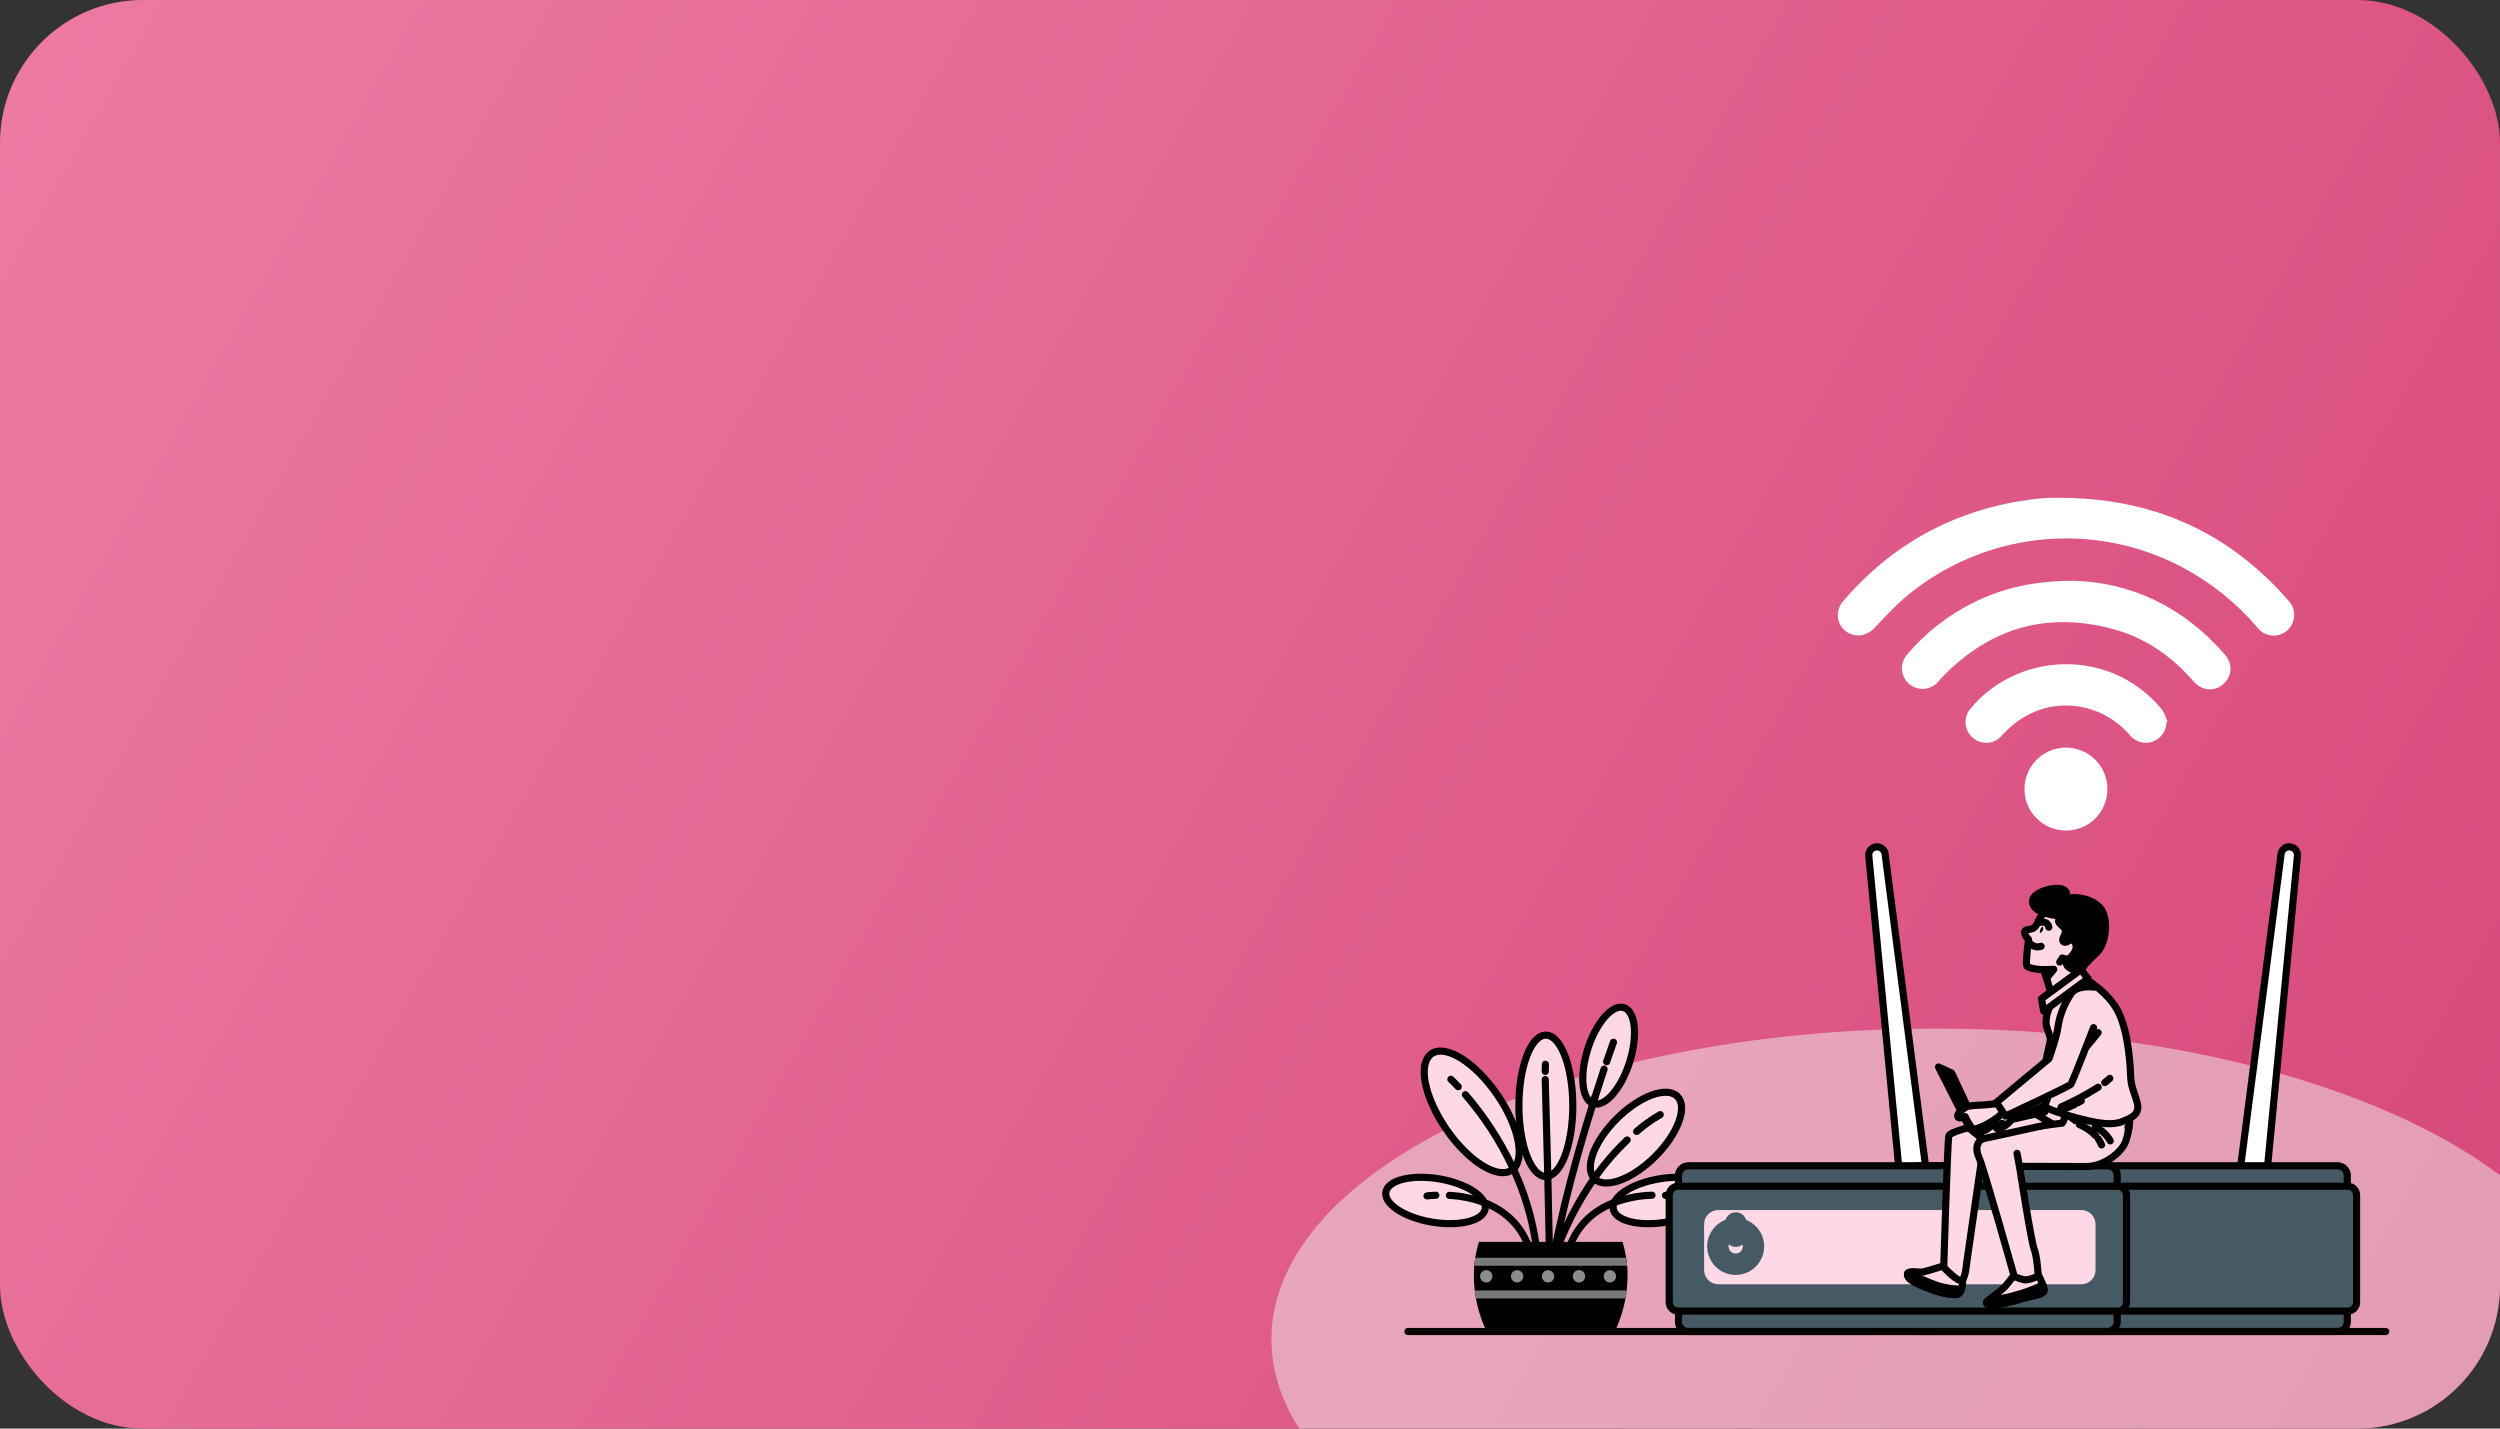 <svg width="350" height="200" viewBox="0 0 350 200" fill="none" xmlns="http://www.w3.org/2000/svg">
<rect x="0" y="0" width="350" height="200" fill="#333333" stroke="none"/>
<g clip-path="url(#clip0_552_29002)">
<rect width="350" height="200" rx="20" fill="url(#paint0_linear_552_29002)"/>
<path opacity="0.5" d="M271 231C322.362 231 364 211.524 364 187.5C364 163.476 322.362 144 271 144C219.638 144 178 163.476 178 187.5C178 211.524 219.638 231 271 231Z" fill="#F0F0F0"/>
<path d="M289.264 69.71C301.76 69.903 312.208 74.648 320.428 84.139C320.692 84.426 320.895 84.764 321.025 85.132C321.155 85.499 321.209 85.889 321.184 86.279C321.159 86.668 321.055 87.048 320.88 87.396C320.704 87.744 320.459 88.053 320.161 88.304C319.871 88.551 319.534 88.737 319.171 88.852C318.808 88.967 318.426 89.007 318.047 88.972C317.668 88.936 317.3 88.825 316.964 88.645C316.629 88.465 316.333 88.22 316.094 87.923C313.16 84.457 309.593 81.582 305.583 79.45C299.419 76.175 292.413 74.828 285.474 75.584C278.535 76.339 271.984 79.162 266.669 83.687C265.157 84.963 263.813 86.448 262.45 87.891C261.26 89.143 259.531 89.342 258.285 88.268C257.038 87.194 256.961 85.4 258.086 84.103C264.97 76.12 273.635 71.404 284.082 69.957C284.9 69.844 285.724 69.757 286.551 69.719C287.453 69.677 288.36 69.71 289.264 69.71Z" fill="white"/>
<path d="M290.298 81.307C298.203 81.512 305.638 84.877 311.484 91.648C312.638 92.981 312.504 94.701 311.222 95.813C310.005 96.86 308.247 96.721 307.113 95.418C304.061 91.883 300.363 89.292 295.852 88.075C286.662 85.594 278.716 87.855 272.052 94.659C271.805 94.912 271.576 95.183 271.341 95.447C270.839 96.026 270.128 96.382 269.363 96.437C268.599 96.492 267.844 96.241 267.265 95.739C266.686 95.237 266.33 94.526 266.275 93.761C266.22 92.997 266.471 92.242 266.973 91.663C269.545 88.612 272.718 86.124 276.294 84.356C280.397 82.312 284.732 81.328 290.298 81.307Z" fill="white"/>
<path d="M303.303 101.088C303.305 101.673 303.129 102.244 302.799 102.727C302.469 103.21 302.001 103.581 301.456 103.792C300.901 104.011 300.293 104.05 299.715 103.905C299.137 103.76 298.619 103.438 298.234 102.983C297.029 101.572 295.519 100.453 293.819 99.71C289.059 97.699 283.837 98.949 280.306 102.936C279.47 103.882 278.426 104.224 277.218 103.858C276.757 103.718 276.339 103.465 276.001 103.122C275.663 102.779 275.416 102.357 275.283 101.894C275.15 101.431 275.134 100.943 275.238 100.473C275.341 100.002 275.561 99.566 275.876 99.202C281.921 91.913 293.042 90.871 300.316 96.959C301.148 97.651 301.914 98.419 302.604 99.252C303.006 99.74 303.178 100.416 303.455 101.008L303.303 101.088Z" fill="white"/>
<path d="M289.252 116.273C288.101 116.276 286.976 115.938 286.018 115.301C285.061 114.663 284.314 113.756 283.873 112.693C283.432 111.631 283.317 110.461 283.542 109.333C283.767 108.205 284.322 107.169 285.137 106.357C285.952 105.545 286.99 104.993 288.119 104.772C289.248 104.551 290.417 104.671 291.478 105.115C292.539 105.56 293.444 106.31 294.078 107.27C294.712 108.23 295.046 109.357 295.038 110.507C295.035 112.039 294.424 113.507 293.339 114.588C292.254 115.669 290.784 116.275 289.252 116.273Z" fill="white"/>
<path d="M216.419 164.71C218.502 164.71 220.191 160.28 220.191 154.815C220.191 149.35 218.502 144.92 216.419 144.92C214.335 144.92 212.646 149.35 212.646 154.815C212.646 160.28 214.335 164.71 216.419 164.71Z" fill="#FFD8E6" stroke="black" stroke-miterlimit="10"/>
<path d="M228.14 148.718C229.319 145.007 228.965 141.582 227.349 141.068C225.733 140.555 223.467 143.147 222.288 146.858C221.108 150.57 221.462 153.994 223.078 154.508C224.694 155.022 226.961 152.429 228.14 148.718Z" fill="#FFD8E6" stroke="black" stroke-miterlimit="10"/>
<path d="M200.46 171.095C196.619 170.443 193.736 168.56 194.019 166.891C194.302 165.222 197.646 164.392 201.484 165.04C205.321 165.689 208.207 167.575 207.925 169.244C207.642 170.913 204.298 171.743 200.46 171.095Z" fill="#FFD8E6" stroke="black" stroke-miterlimit="10"/>
<path d="M231.693 161.946C228.486 165.127 224.695 166.507 223.229 165.026C221.762 163.544 223.172 159.769 226.379 156.588C229.586 153.408 233.377 152.027 234.843 153.509C236.31 154.991 234.9 158.766 231.693 161.946Z" fill="#FFD8E6" stroke="black" stroke-miterlimit="10"/>
<path d="M209.592 153.22C212.695 157.722 213.626 162.464 211.656 163.815C209.687 165.165 205.593 162.616 202.49 158.108C199.387 153.601 198.453 148.886 200.425 147.52C202.398 146.154 206.486 148.722 209.592 153.22Z" fill="#FFD8E6" stroke="black" stroke-miterlimit="10"/>
<path d="M216.684 164.216L216.975 177.821" stroke="black" stroke-miterlimit="10" stroke-linecap="round"/>
<path d="M216.332 151.135L216.683 164.216" stroke="black" stroke-miterlimit="10" stroke-linecap="round"/>
<path d="M216.356 149.002L216.332 150.004" stroke="black" stroke-miterlimit="10" stroke-linecap="round"/>
<path d="M211.641 163.166C213.805 167.637 215.072 172.488 215.368 177.446" stroke="black" stroke-miterlimit="10" stroke-linecap="round"/>
<path d="M205.16 153.259C207.749 156.26 209.928 159.592 211.64 163.166" stroke="black" stroke-miterlimit="10" stroke-linecap="round"/>
<path d="M203.123 151.102C203.123 151.102 203.513 151.462 204.155 152.143" stroke="black" stroke-miterlimit="10" stroke-linecap="round"/>
<path d="M223.464 164.57C220.818 168.28 218.755 172.372 217.348 176.706" stroke="black" stroke-miterlimit="10" stroke-linecap="round"/>
<path d="M227.801 159.596C226.203 161.12 224.751 162.789 223.463 164.582" stroke="black" stroke-miterlimit="10" stroke-linecap="round"/>
<path d="M232.436 156.05C231.257 156.72 230.149 157.51 229.131 158.406" stroke="black" stroke-miterlimit="10" stroke-linecap="round"/>
<path d="M223.303 153.583C221.22 160.161 218.409 169.878 217.1 178.315" stroke="black" stroke-miterlimit="10" stroke-linecap="round"/>
<path d="M224.576 149.683C224.204 150.793 223.773 152.108 223.303 153.583" stroke="black" stroke-miterlimit="10" stroke-linecap="round"/>
<path d="M225.883 145.911C225.883 145.911 225.517 146.919 224.928 148.645" stroke="black" stroke-miterlimit="10" stroke-linecap="round"/>
<path d="M207.73 168.334C210.343 169.324 212.889 171.234 214.13 174.852" stroke="black" stroke-miterlimit="10" stroke-linecap="round"/>
<path d="M202.914 167.352C204.562 167.436 206.187 167.767 207.737 168.334" stroke="black" stroke-miterlimit="10" stroke-linecap="round"/>
<path d="M199.781 167.429C199.781 167.429 200.245 167.364 201.013 167.334" stroke="black" stroke-miterlimit="10" stroke-linecap="round"/>
<path d="M233.32 171.095C237.16 170.443 240.043 168.56 239.761 166.891C239.478 165.222 236.134 164.392 232.293 165.04C228.452 165.689 225.572 167.575 225.855 169.244C226.138 170.913 229.479 171.743 233.32 171.095Z" fill="#FFD8E6" stroke="black" stroke-miterlimit="10"/>
<path d="M226.119 168.304C223.478 169.283 220.889 171.196 219.637 174.849" stroke="black" stroke-miterlimit="10" stroke-linecap="round"/>
<path d="M231.277 167.331C229.518 167.381 227.778 167.709 226.121 168.304" stroke="black" stroke-miterlimit="10" stroke-linecap="round"/>
<path d="M233.996 167.429C233.996 167.429 233.699 167.388 233.166 167.355" stroke="black" stroke-miterlimit="10" stroke-linecap="round"/>
<path d="M226.075 186.413C227.236 183.98 227.846 181.321 227.86 178.625C227.862 177.011 227.621 175.406 227.146 173.865H207.052C206.575 175.406 206.335 177.011 206.338 178.625C206.353 181.321 206.963 183.98 208.123 186.413H226.075Z" fill="black"/>
<path d="M206.536 176.09C206.48 176.456 206.435 176.825 206.402 177.203H227.796C227.763 176.825 227.719 176.456 227.662 176.09H206.536Z" fill="#7A7A7A"/>
<path d="M227.569 181.778C227.635 181.409 227.694 181.037 227.739 180.666H206.461C206.506 181.037 206.562 181.409 206.631 181.778H227.569Z" fill="#7A7A7A"/>
<path d="M208.937 178.687C208.937 178.858 208.886 179.026 208.791 179.168C208.696 179.31 208.56 179.421 208.402 179.487C208.244 179.552 208.07 179.57 207.902 179.536C207.734 179.503 207.58 179.42 207.459 179.299C207.338 179.178 207.255 179.024 207.222 178.856C207.188 178.688 207.205 178.514 207.271 178.356C207.337 178.198 207.447 178.062 207.59 177.967C207.732 177.872 207.9 177.821 208.071 177.821C208.3 177.822 208.52 177.914 208.682 178.076C208.844 178.238 208.936 178.458 208.937 178.687Z" fill="#8C8C8C"/>
<path d="M213.265 178.687C213.265 178.858 213.214 179.026 213.119 179.168C213.024 179.31 212.888 179.421 212.73 179.487C212.572 179.552 212.398 179.57 212.23 179.536C212.062 179.503 211.908 179.42 211.787 179.299C211.666 179.178 211.583 179.024 211.55 178.856C211.516 178.688 211.534 178.514 211.599 178.356C211.665 178.198 211.776 178.062 211.918 177.967C212.06 177.872 212.228 177.821 212.399 177.821C212.629 177.821 212.849 177.912 213.011 178.075C213.173 178.237 213.265 178.457 213.265 178.687Z" fill="#8C8C8C"/>
<path d="M217.593 178.687C217.593 178.858 217.542 179.026 217.447 179.168C217.352 179.31 217.217 179.421 217.058 179.487C216.9 179.552 216.726 179.57 216.558 179.536C216.39 179.503 216.236 179.42 216.115 179.299C215.994 179.178 215.911 179.024 215.878 178.856C215.845 178.688 215.862 178.514 215.927 178.356C215.993 178.198 216.104 178.062 216.246 177.967C216.388 177.872 216.556 177.821 216.727 177.821C216.957 177.821 217.177 177.912 217.339 178.075C217.502 178.237 217.593 178.457 217.593 178.687Z" fill="#8C8C8C"/>
<path d="M221.057 179.553C221.535 179.553 221.923 179.165 221.923 178.687C221.923 178.209 221.535 177.821 221.057 177.821C220.579 177.821 220.191 178.209 220.191 178.687C220.191 179.165 220.579 179.553 221.057 179.553Z" fill="#8C8C8C"/>
<path d="M226.251 178.687C226.251 178.858 226.2 179.026 226.105 179.168C226.01 179.31 225.875 179.421 225.717 179.487C225.558 179.552 225.384 179.57 225.216 179.536C225.048 179.503 224.894 179.42 224.773 179.299C224.652 179.178 224.57 179.024 224.536 178.856C224.503 178.688 224.52 178.514 224.585 178.356C224.651 178.198 224.762 178.062 224.904 177.967C225.047 177.872 225.214 177.821 225.385 177.821C225.615 177.821 225.835 177.912 225.997 178.075C226.16 178.237 226.251 178.457 226.251 178.687Z" fill="#8C8C8C"/>
<path d="M320.624 118.564C320.324 118.529 320.022 118.614 319.784 118.801C319.546 118.987 319.392 119.26 319.354 119.56L313.588 164.109L317.342 164.532L321.641 119.819C321.67 119.518 321.579 119.218 321.389 118.984C321.199 118.749 320.924 118.598 320.624 118.564Z" fill="white" stroke="black" stroke-linecap="round" stroke-linejoin="round"/>
<path d="M262.646 118.564C262.946 118.529 263.248 118.614 263.486 118.801C263.723 118.987 263.878 119.26 263.916 119.56L269.688 164.109L265.933 164.532L261.628 119.819C261.6 119.518 261.69 119.218 261.881 118.984C262.071 118.749 262.345 118.598 262.646 118.564Z" fill="white" stroke="black" stroke-linecap="round" stroke-linejoin="round"/>
<path d="M327.256 163.211H268.567C267.813 163.211 267.201 163.822 267.201 164.576V185.045C267.201 185.799 267.813 186.41 268.567 186.41H327.256C328.01 186.41 328.622 185.799 328.622 185.045V164.576C328.622 163.822 328.01 163.211 327.256 163.211Z" fill="#455A64" stroke="black" stroke-linecap="round" stroke-linejoin="round"/>
<path d="M328.681 166.073H267.141C266.456 166.073 265.9 166.628 265.9 167.313V182.314C265.9 182.999 266.456 183.554 267.141 183.554H328.681C329.366 183.554 329.921 182.999 329.921 182.314V167.313C329.921 166.628 329.366 166.073 328.681 166.073Z" fill="#455A64" stroke="black" stroke-linecap="round" stroke-linejoin="round"/>
<path d="M295.045 163.211H236.356C235.602 163.211 234.99 163.822 234.99 164.576V185.045C234.99 185.799 235.602 186.41 236.356 186.41H295.045C295.8 186.41 296.411 185.799 296.411 185.045V164.576C296.411 163.822 295.8 163.211 295.045 163.211Z" fill="#455A64" stroke="black" stroke-linecap="round" stroke-linejoin="round"/>
<path d="M296.47 166.073H234.93C234.245 166.073 233.689 166.628 233.689 167.313V182.314C233.689 182.999 234.245 183.554 234.93 183.554H296.47C297.155 183.554 297.71 182.999 297.71 182.314V167.313C297.71 166.628 297.155 166.073 296.47 166.073Z" fill="#455A64" stroke="black" stroke-linecap="round" stroke-linejoin="round"/>
<path d="M291.385 169.905H240.565C239.742 169.905 239.074 170.572 239.074 171.395V177.809C239.074 178.633 239.742 179.3 240.565 179.3H291.385C292.208 179.3 292.876 178.633 292.876 177.809V171.395C292.876 170.572 292.208 169.905 291.385 169.905Z" fill="#FFD8E6" stroke="#FFD8E6" stroke-linecap="round" stroke-linejoin="round"/>
<path d="M242.065 172.181C241.528 172.395 241.083 172.79 240.804 173.296C240.526 173.803 240.432 174.391 240.539 174.959C240.646 175.527 240.946 176.04 241.389 176.411C241.832 176.783 242.391 176.989 242.969 176.994C243.547 176.999 244.109 176.804 244.559 176.441C245.009 176.078 245.319 175.571 245.436 175.005C245.554 174.439 245.471 173.849 245.202 173.338C244.934 172.826 244.496 172.423 243.963 172.198" stroke="#455A64" stroke-width="3" stroke-miterlimit="10" stroke-linecap="round"/>
<path d="M243.016 171.214V173.061" stroke="#455A64" stroke-width="3" stroke-miterlimit="10" stroke-linecap="round"/>
<path d="M272.136 177.217C272.136 177.217 269.706 177.982 269.191 178.08C268.676 178.178 267.108 177.783 267.046 178.378C266.983 178.973 267.956 179.547 269.482 180.163C271.009 180.779 272.684 181.281 273.82 181.231C274.957 181.18 274.739 178.94 274.802 178.553C274.864 178.166 272.136 177.217 272.136 177.217Z" fill="#FFD8E6" stroke="black" stroke-linecap="round" stroke-linejoin="round"/>
<path d="M270.281 179.621C268.379 178.836 267.493 178.431 267.106 178.238C267.071 178.281 267.05 178.334 267.047 178.39C266.999 179.011 267.957 179.559 269.483 180.175C271.009 180.791 272.684 181.293 273.821 181.243C274.246 181.222 274.481 180.898 274.612 180.478C273.125 180.489 271.651 180.198 270.281 179.621Z" fill="#FFD8E6" stroke="black" stroke-linecap="round" stroke-linejoin="round"/>
<path d="M286.907 154.404L286.271 154.753V155.678C286.271 155.678 272.993 157.891 272.82 159.049C272.648 160.206 272.121 177.423 272.121 177.423C272.121 177.423 274.263 179.728 274.724 179.208C275.185 178.687 275.304 177.018 275.304 177.018L277.506 161.768C277.506 161.768 292.462 163.142 294.72 162.446C296.978 161.75 298.076 158.745 298.132 157.356C298.189 155.966 298.192 155.33 298.192 155.33L288.002 153.943L286.907 154.404Z" fill="#FFD8E6" stroke="black" stroke-linecap="round" stroke-linejoin="round"/>
<path d="M282.394 177.839L282.299 177.997C281.818 178.764 281.27 179.486 280.659 180.154C279.675 181.195 278.056 182.064 278.113 182.409C278.169 182.754 279.27 182.989 283.031 181.832C284.723 181.311 285.982 181.311 286.154 180.731C286.327 180.151 284.941 177.667 284.941 177.667L282.394 177.839Z" fill="#FFD8E6" stroke="black" stroke-linecap="round" stroke-linejoin="round"/>
<path d="M286.154 180.719C286.176 180.439 286.125 180.158 286.006 179.904C284.734 180.509 283.409 180.995 282.049 181.356C280.818 181.696 279.564 181.944 278.297 182.097C278.172 182.219 278.101 182.323 278.113 182.394C278.169 182.742 279.27 182.974 283.03 181.817C284.729 181.314 285.982 181.314 286.154 180.719Z" fill="#FFD8E6" stroke="black" stroke-linecap="round" stroke-linejoin="round"/>
<path d="M290.555 156.892C290.555 156.892 289.166 155.678 289.05 156.371C288.934 157.064 288.702 157.24 288.702 157.24C288.702 157.24 278.982 158.406 277.887 159.09C276.793 159.774 276.442 160.712 277.078 162.101C277.715 163.49 281.996 178.708 281.996 178.708C282.442 178.909 282.908 179.064 283.385 179.169C284.022 179.285 285.352 178.648 285.352 178.648C285.352 178.648 285.191 175.813 284.787 174.888C284.382 173.963 282.725 163.285 282.725 163.285C282.725 163.285 289.749 163.312 292.123 163.312C294.497 163.312 297.098 161.345 297.618 159.724C298.139 158.102 297.916 157.757 297.916 157.757" fill="#FFD8E6"/>
<path d="M290.555 156.892C290.555 156.892 289.166 155.678 289.05 156.371C288.934 157.064 288.702 157.24 288.702 157.24C288.702 157.24 278.982 158.406 277.887 159.09C276.793 159.774 276.442 160.712 277.078 162.101C277.715 163.49 281.996 178.708 281.996 178.708C282.442 178.909 282.908 179.064 283.385 179.169C284.022 179.285 285.352 178.648 285.352 178.648C285.352 178.648 285.191 175.813 284.787 174.888C284.382 173.963 282.725 163.285 282.725 163.285C282.725 163.285 289.749 163.312 292.123 163.312C294.497 163.312 297.098 161.345 297.618 159.724C298.139 158.102 297.916 157.757 297.916 157.757" stroke="black" stroke-linecap="round" stroke-linejoin="round"/>
<path d="M282.719 163.288L282.383 161.467" stroke="black" stroke-linecap="round" stroke-linejoin="round"/>
<path d="M293.766 159.45C293.952 159.71 294.103 159.993 294.215 160.292" stroke="black" stroke-linecap="round" stroke-linejoin="round"/>
<path d="M291.119 157.442C291.975 157.795 292.749 158.322 293.392 158.989" stroke="black" stroke-linecap="round" stroke-linejoin="round"/>
<path d="M293.318 157.769C294.213 158.179 294.955 158.863 295.437 159.721" stroke="black" stroke-linecap="round" stroke-linejoin="round"/>
<path d="M287.05 140.204C287.05 140.204 287.05 140.288 287.035 140.43C286.984 141.249 286.077 142.465 286.618 144.001C287.847 147.464 287.597 150.007 287.487 149.266C287.66 150.424 286.618 152.911 286.618 153.729C286.618 154.547 284.476 154.66 289.338 156.109C294.199 157.558 295.883 157.493 297.091 157.028C298.299 156.564 299.173 156.16 299.289 155.178C299.405 154.196 298.364 152.459 298.308 150.953C298.251 149.448 298.043 144.738 296.597 141.731C295.151 138.723 291.331 136.637 291.331 136.637L287.05 140.204Z" fill="#FFD8E6" stroke="black" stroke-linecap="round" stroke-linejoin="round"/>
<path d="M294.666 151.563C294.919 151.37 295.154 151.174 295.371 150.968" stroke="black" stroke-linecap="round" stroke-linejoin="round"/>
<path d="M288.568 154.967C290.361 154.179 292.09 153.256 293.742 152.206" stroke="black" stroke-linecap="round" stroke-linejoin="round"/>
<path d="M290.433 154.634C289.746 154.978 289.026 155.254 288.285 155.458" stroke="black" stroke-linecap="round" stroke-linejoin="round"/>
<path d="M291.373 154.125C291.373 154.125 291.209 154.226 290.936 154.375" stroke="black" stroke-linecap="round" stroke-linejoin="round"/>
<path d="M292.174 146.476L293.736 144.569" stroke="black" stroke-linecap="round" stroke-linejoin="round"/>
<path d="M286.514 127.373C286.123 127.782 285.774 128.229 285.473 128.709C285.22 129.208 285.175 129.571 284.744 129.899C284.313 130.226 283.42 130.015 283.444 130.529C283.468 131.044 284.003 131.535 284.003 131.535C284.003 131.535 283.569 134.677 283.732 135.176C283.896 135.676 286.145 135.771 286.145 135.771L287.291 139.502L291.334 136.762L291.441 135.676C291.542 135.236 292.268 133.873 292.869 132.85C293.47 131.826 293.202 129.131 291.75 127.971C290.298 126.81 288.377 126.929 287.784 126.888C287.192 126.846 286.514 127.373 286.514 127.373Z" fill="#FFD8E6" stroke="black" stroke-linecap="round" stroke-linejoin="round"/>
<path d="M284.266 132.142C284.457 132.333 284.697 132.466 284.961 132.526C285.224 132.586 285.498 132.57 285.753 132.481" stroke="black" stroke-linecap="round" stroke-linejoin="round"/>
<path d="M285.985 130.253C285.886 130.482 285.732 130.634 285.64 130.595C285.547 130.556 285.553 130.336 285.654 130.107C285.756 129.878 285.907 129.726 285.997 129.765C286.086 129.803 286.083 130.024 285.985 130.253Z" fill="black"/>
<path d="M285.828 129.116C285.828 129.116 286.7 128.944 286.831 129.806" stroke="black" stroke-linecap="round" stroke-linejoin="round"/>
<path d="M286.131 135.757L287.532 135.703L286.571 136.875L286.131 135.757Z" fill="black" stroke="black" stroke-linecap="round" stroke-linejoin="round"/>
<path d="M289.328 134.305L288.721 134.123L288.361 134.689" stroke="black" stroke-linecap="round" stroke-linejoin="round"/>
<path d="M288.991 125.992C288.991 125.992 289.865 124.987 288.815 124.505C287.765 124.023 284.192 124.895 284.576 126.462C284.959 128.03 288.294 128.23 288.613 128.248C288.931 128.265 287.976 128.61 288.238 129.087C288.5 129.563 289.13 129.801 289.163 130.315C289.196 130.83 288.568 131.52 288.866 131.821C289.163 132.121 289.639 131.672 289.943 131.556C290.246 131.44 291.076 132.276 290.422 133.341C289.767 134.406 289.327 134.296 289.327 134.296C289.25 134.492 289.237 134.707 289.291 134.911C289.344 135.115 289.461 135.296 289.624 135.429C290.219 135.932 291.409 135.783 291.707 135.296C292.004 134.808 292.519 134.367 293.59 133.314C294.661 132.261 295.17 129.601 294.429 127.766C293.688 125.93 290.329 125.183 288.991 125.992Z" fill="black" stroke="black" stroke-linecap="round" stroke-linejoin="round"/>
<path d="M291.319 135.763L285.807 139.824L286.122 141.576L292.328 137.003L291.319 135.763Z" fill="#FFD8E6" stroke="black" stroke-linecap="round" stroke-linejoin="round"/>
<path d="M277.556 159.441L287.267 157.314L284.997 155.966L275.783 158.022L277.556 159.441Z" fill="#FFD8E6" stroke="black" stroke-linecap="round" stroke-linejoin="round"/>
<path d="M273.233 150.227L277.556 159.441L275.783 158.022L271.389 149.377L273.233 150.227Z" fill="black" stroke="black" stroke-linecap="round" stroke-linejoin="round"/>
<path d="M281.044 155.523L278.806 156.1L277.42 158.108C277.476 158.162 277.542 158.204 277.615 158.231C277.688 158.257 277.765 158.268 277.842 158.263C278.074 158.224 278.69 157.683 278.69 157.683L280.312 157.258C280.312 157.258 279.464 157.76 279.464 157.876C279.464 157.992 279.619 158.031 280.002 157.992C280.386 157.954 281.314 157.1 281.314 157.1L281.933 156.326L281.044 155.523Z" fill="#FFD8E6" stroke="black" stroke-linecap="round" stroke-linejoin="round"/>
<path d="M287.088 145.476L285.943 150.7L281.043 155.523L282.2 156.603L286.27 154.753L286.553 154.018L287.535 149.641L287.088 145.476Z" fill="#FFD8E6" stroke="black" stroke-linecap="round" stroke-linejoin="round"/>
<path d="M279.688 154.47C279.688 154.47 278.126 154.702 277.548 154.702C276.971 154.702 275.582 154.818 275.35 154.934C275.118 155.05 274.017 155.743 274.077 156.264C274.136 156.785 275.118 156.323 275.118 156.323C275.322 156.792 275.574 157.237 275.871 157.653C276.332 158.29 276.564 158.058 277.489 157.713C278.414 157.368 279.804 156.323 279.804 156.323L280.616 155.571L279.688 154.47Z" fill="#FFD8E6" stroke="black" stroke-linecap="round" stroke-linejoin="round"/>
<path d="M293.275 138.202C293.275 138.202 290.895 137.854 290.035 139.011C289.047 140.407 288.394 142.011 288.125 143.7C287.949 145.203 286.852 148.213 286.852 148.213L279.494 154.339L280.767 156.246C280.767 156.246 289.693 152.081 289.919 151.801C290.145 151.522 293.099 143.873 293.099 143.873" fill="#FFD8E6"/>
<path d="M293.275 138.202C293.275 138.202 290.895 137.854 290.035 139.011C289.047 140.407 288.394 142.011 288.125 143.7C287.949 145.203 286.852 148.213 286.852 148.213L279.494 154.339L280.767 156.246C280.767 156.246 289.693 152.081 289.919 151.801C290.145 151.522 293.099 143.873 293.099 143.873" stroke="black" stroke-linecap="round" stroke-linejoin="round"/>
<path d="M197.113 186.413H334" stroke="black" stroke-linecap="round" stroke-linejoin="round"/>
</g>
<defs>
<linearGradient id="paint0_linear_552_29002" x1="0" y1="0" x2="350" y2="200" gradientUnits="userSpaceOnUse">
<stop stop-color="#ED7BA4"/>
<stop offset="1" stop-color="#D7487B"/>
</linearGradient>
<clipPath id="clip0_552_29002">
<rect width="350" height="200" rx="20" fill="white"/>
</clipPath>
</defs>
</svg>
